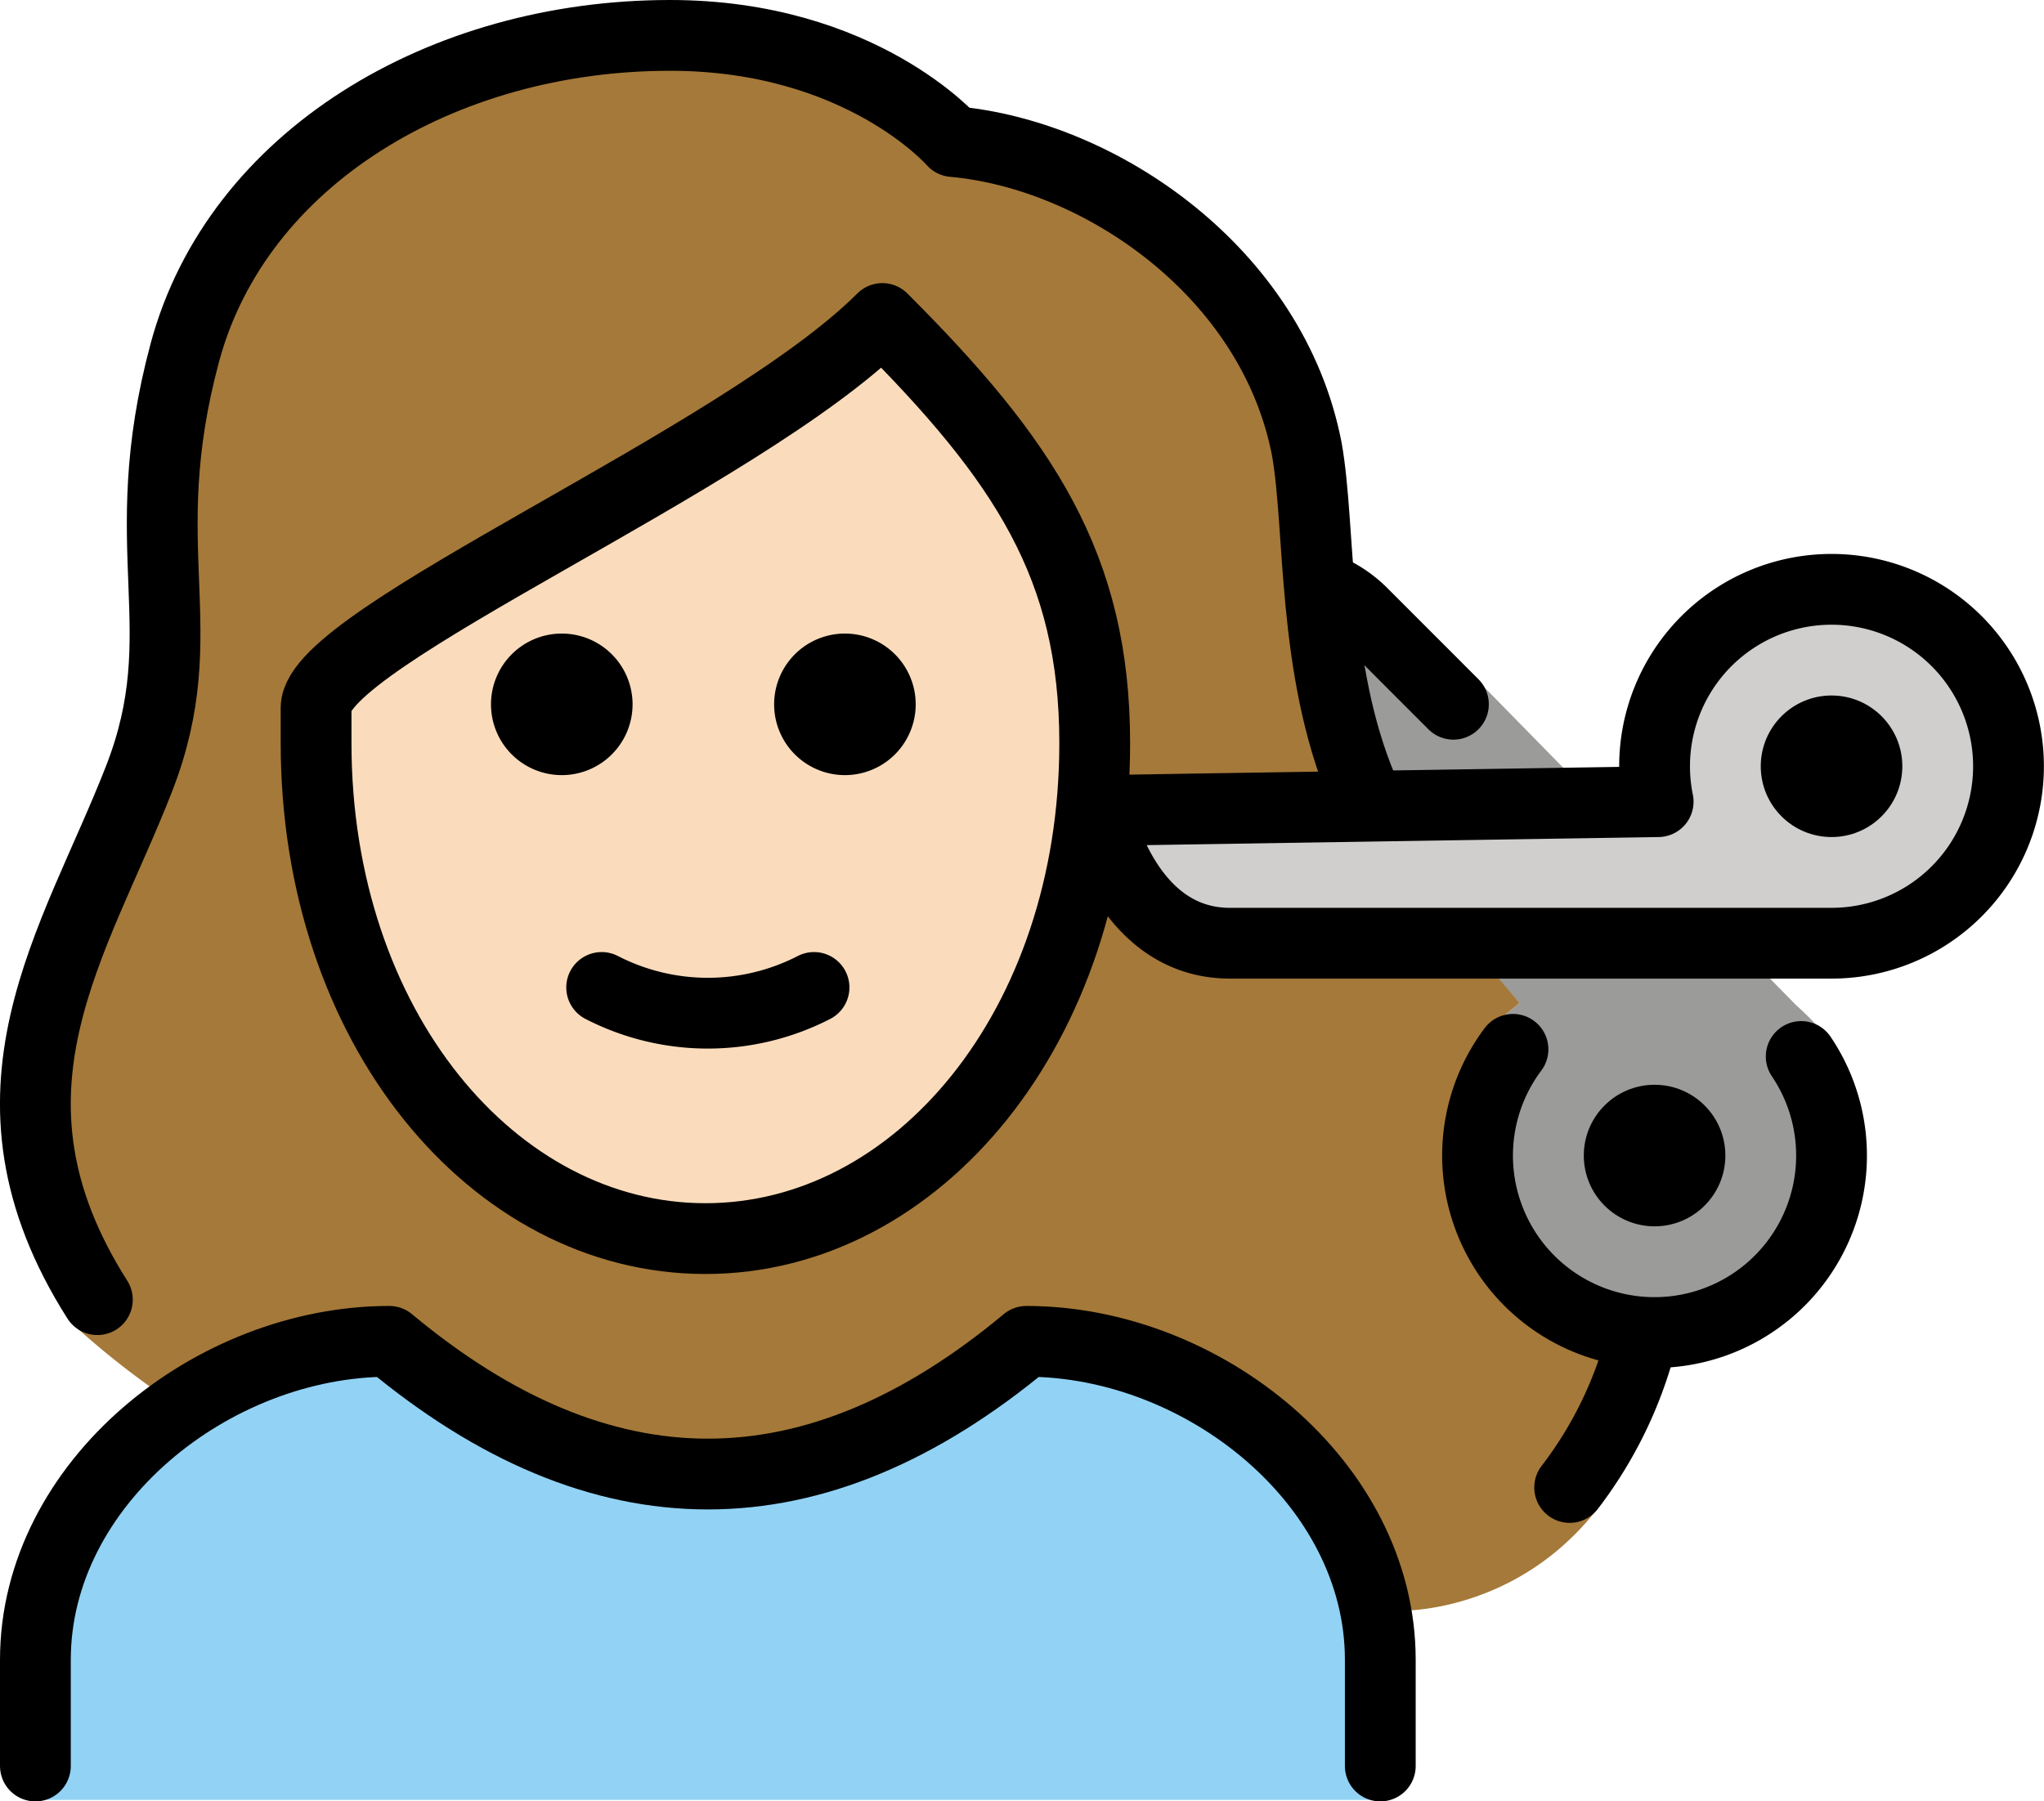 <svg xmlns="http://www.w3.org/2000/svg" xmlns:svg="http://www.w3.org/2000/svg" id="emoji" width="57.753" height="50.903" version="1.1" viewBox="0 0 57.753 50.903"><g id="color" transform="translate(-6.931,-10.08)"><path id="path1" fill="#92d3f5" d="m 7.931,60.941 v -3.958 c 0,-4.994 5.008,-9 10,-9 q 9,7.5 18,0 c 4.994,0 10,4.006 10,9 v 3.958"/><path id="path2" fill="#9b9b9a" d="m 57.824,39.934 a 5.001,5.001 0 1 1 -8.145,-0.201 l -0.499,-0.749 0.688,-0.562 -2.75,-3.062 -1.5,-3.625 -0.194,-4.329 2.573,1.204 9.684,9.875 c 0,0 1.062,0.935 1,1.249"/><path id="path3" fill="#d0cfce" d="m 53.681,31.733 a 5.035,5.035 0 0 0 0.101,1 l -15.851,0.25 c 0,0 0.75,3.75 3.75,3.75 h 17 a 5,5 0 1 0 -5,-5 z"/></g><g id="skin" transform="translate(-6.931,-10.08)"><path id="path4" fill="#fadcbc" d="m 15.867,30.983 c 0.628,8.978 4.936,14 11,14 5.936,0 11.063,-5 11.063,-14 a 12.133,12.133 0 0 0 -1,-5 A 49.876,49.876 0 0 0 31.862,19.08 125.571,125.571 0 0 1 16.392,29.191 c -0.482,0.881 -0.835,-2.641 -0.525,1.792 z"/></g><g id="hair" transform="translate(-6.931,-10.08)"><path id="path5" fill="#a57939" d="m 51.282,47.121 c -2.787,0.51 -2.102,-8.138 -2.102,-8.138 l 0.688,-0.562 -1.435,-1.672 a 29.296,29.296 0 0 0 -6.324,-0.328 c -3.178,0.229 -3.506,-3.342 -3.506,-3.342 l 6.586,-0.36 c -1.473,-3.27 -1.011,-3.922 -1.336,-9.953 0.027,-3.693 -6.876,-8.401 -10.557,-8.709 a 1.001,1.001 0 0 1 -0.688,-0.343 c -0.093,-0.1 -2.408,-2.655 -7.243,-2.655 -6.2,0 -11.441,3.382 -12.743,8.226 a 18.518,18.518 0 0 0 -0.565,6.176 13.317,13.317 0 0 1 -0.761,5.961 6.8,6.8 0 0 1 -1.119,2.088 c -3.772,4.42 -0.975,14.303 -1.167,14.01 a 24.058,24.058 0 0 0 3.633,2.719 10.464,10.464 0 0 1 5.361,-2.09 c 6.209,5.013 12.495,5.013 18.7,0 a 8.343,8.343 0 0 1 4.209,1.514 c 0,0 4.695,3.058 5.602,5.93 0,0 5.776,0.163 7.407,-7.017 z M 27.604,45.08 C 15.924,45.6 15.88,29.979 15.88,29.979 17.249,27.55 32.031,19.693 32.031,19.693 a 14.508,14.508 0 0 1 5.56,8.291 c 0,0 1.693,16.577 -9.988,17.097 z"/></g><g id="line" transform="translate(-6.931,-10.08)"><circle id="circle5" cx="58.681" cy="31.733" r="2"/><path id="path6" fill="none" stroke="#000" stroke-linecap="round" stroke-linejoin="round" stroke-width="2" d="m 7.931,59.983 v -3 c 0,-4.994 5.008,-9 10,-9 q 9,7.5 18,0 c 4.994,0 10,4.006 10,9 v 3"/><path id="path7" d="m 32.804,29.983 a 2,2 0 1 1 -2,-2 2,2 0 0 1 2,2"/><path id="path8" d="m 24.804,29.983 a 2,2 0 1 1 -2,-2 2,2 0 0 1 2,2"/><path id="path9" fill="none" stroke="#000" stroke-linecap="round" stroke-linejoin="round" stroke-width="2" d="m 23.931,37.983 a 6.553,6.553 0 0 0 6,0"/><path id="path10" fill="none" stroke="#000" stroke-linecap="round" stroke-linejoin="round" stroke-width="2" d="m 53.681,31.733 a 5.035,5.035 0 0 0 0.101,1 l -15.851,0.25 c 0,0 0.75,3.75 3.75,3.75 h 17 a 5,5 0 1 0 -5,-5 z"/><path id="path11" fill="none" stroke="#000" stroke-linecap="round" stroke-linejoin="round" stroke-width="2" d="M 57.824,39.934 A 5.001,5.001 0 1 1 49.68,39.732"/><path id="path12" fill="none" stroke="#000" stroke-linecap="round" stroke-linejoin="round" stroke-width="2" d="m 44.409,26.724 a 3.064,3.064 0 0 1 0.749,0.443 3.218,3.218 0 0 1 0.266,0.238 l 2.573,2.575"/><circle id="circle12" cx="53.681" cy="42.733" r="2"/><path id="path13" fill="none" stroke="#000" stroke-linecap="round" stroke-linejoin="round" stroke-width="2" d="m 9.682,46.805 c -3.723,-5.856 -0.628,-10.08 1.18,-14.725 1.636,-4.2 -0.209,-6.451 1.291,-12.034 1.48,-5.5 7.277,-8.966 13.709,-8.966 5.4,0 8,3 8,3 4.169,0.374 9.028,3.703 9.992,8.686 0.4,2.235 0.133,6.176 1.57,9.597"/><path id="path14" fill="none" stroke="#000" stroke-linejoin="round" stroke-width="2" d="m 15.862,31.08 c 0,8 5,14 11,14 6,0 11,-6 11,-14 0,-5 -2,-8 -6,-12 -4,4 -16,9 -16,11 z"/><path id="path15" fill="none" stroke="#000" stroke-linecap="round" stroke-linejoin="round" stroke-width="2" d="m 53.303,47.983 a 11.582,11.582 0 0 1 -2.021,4.129"/></g></svg>
